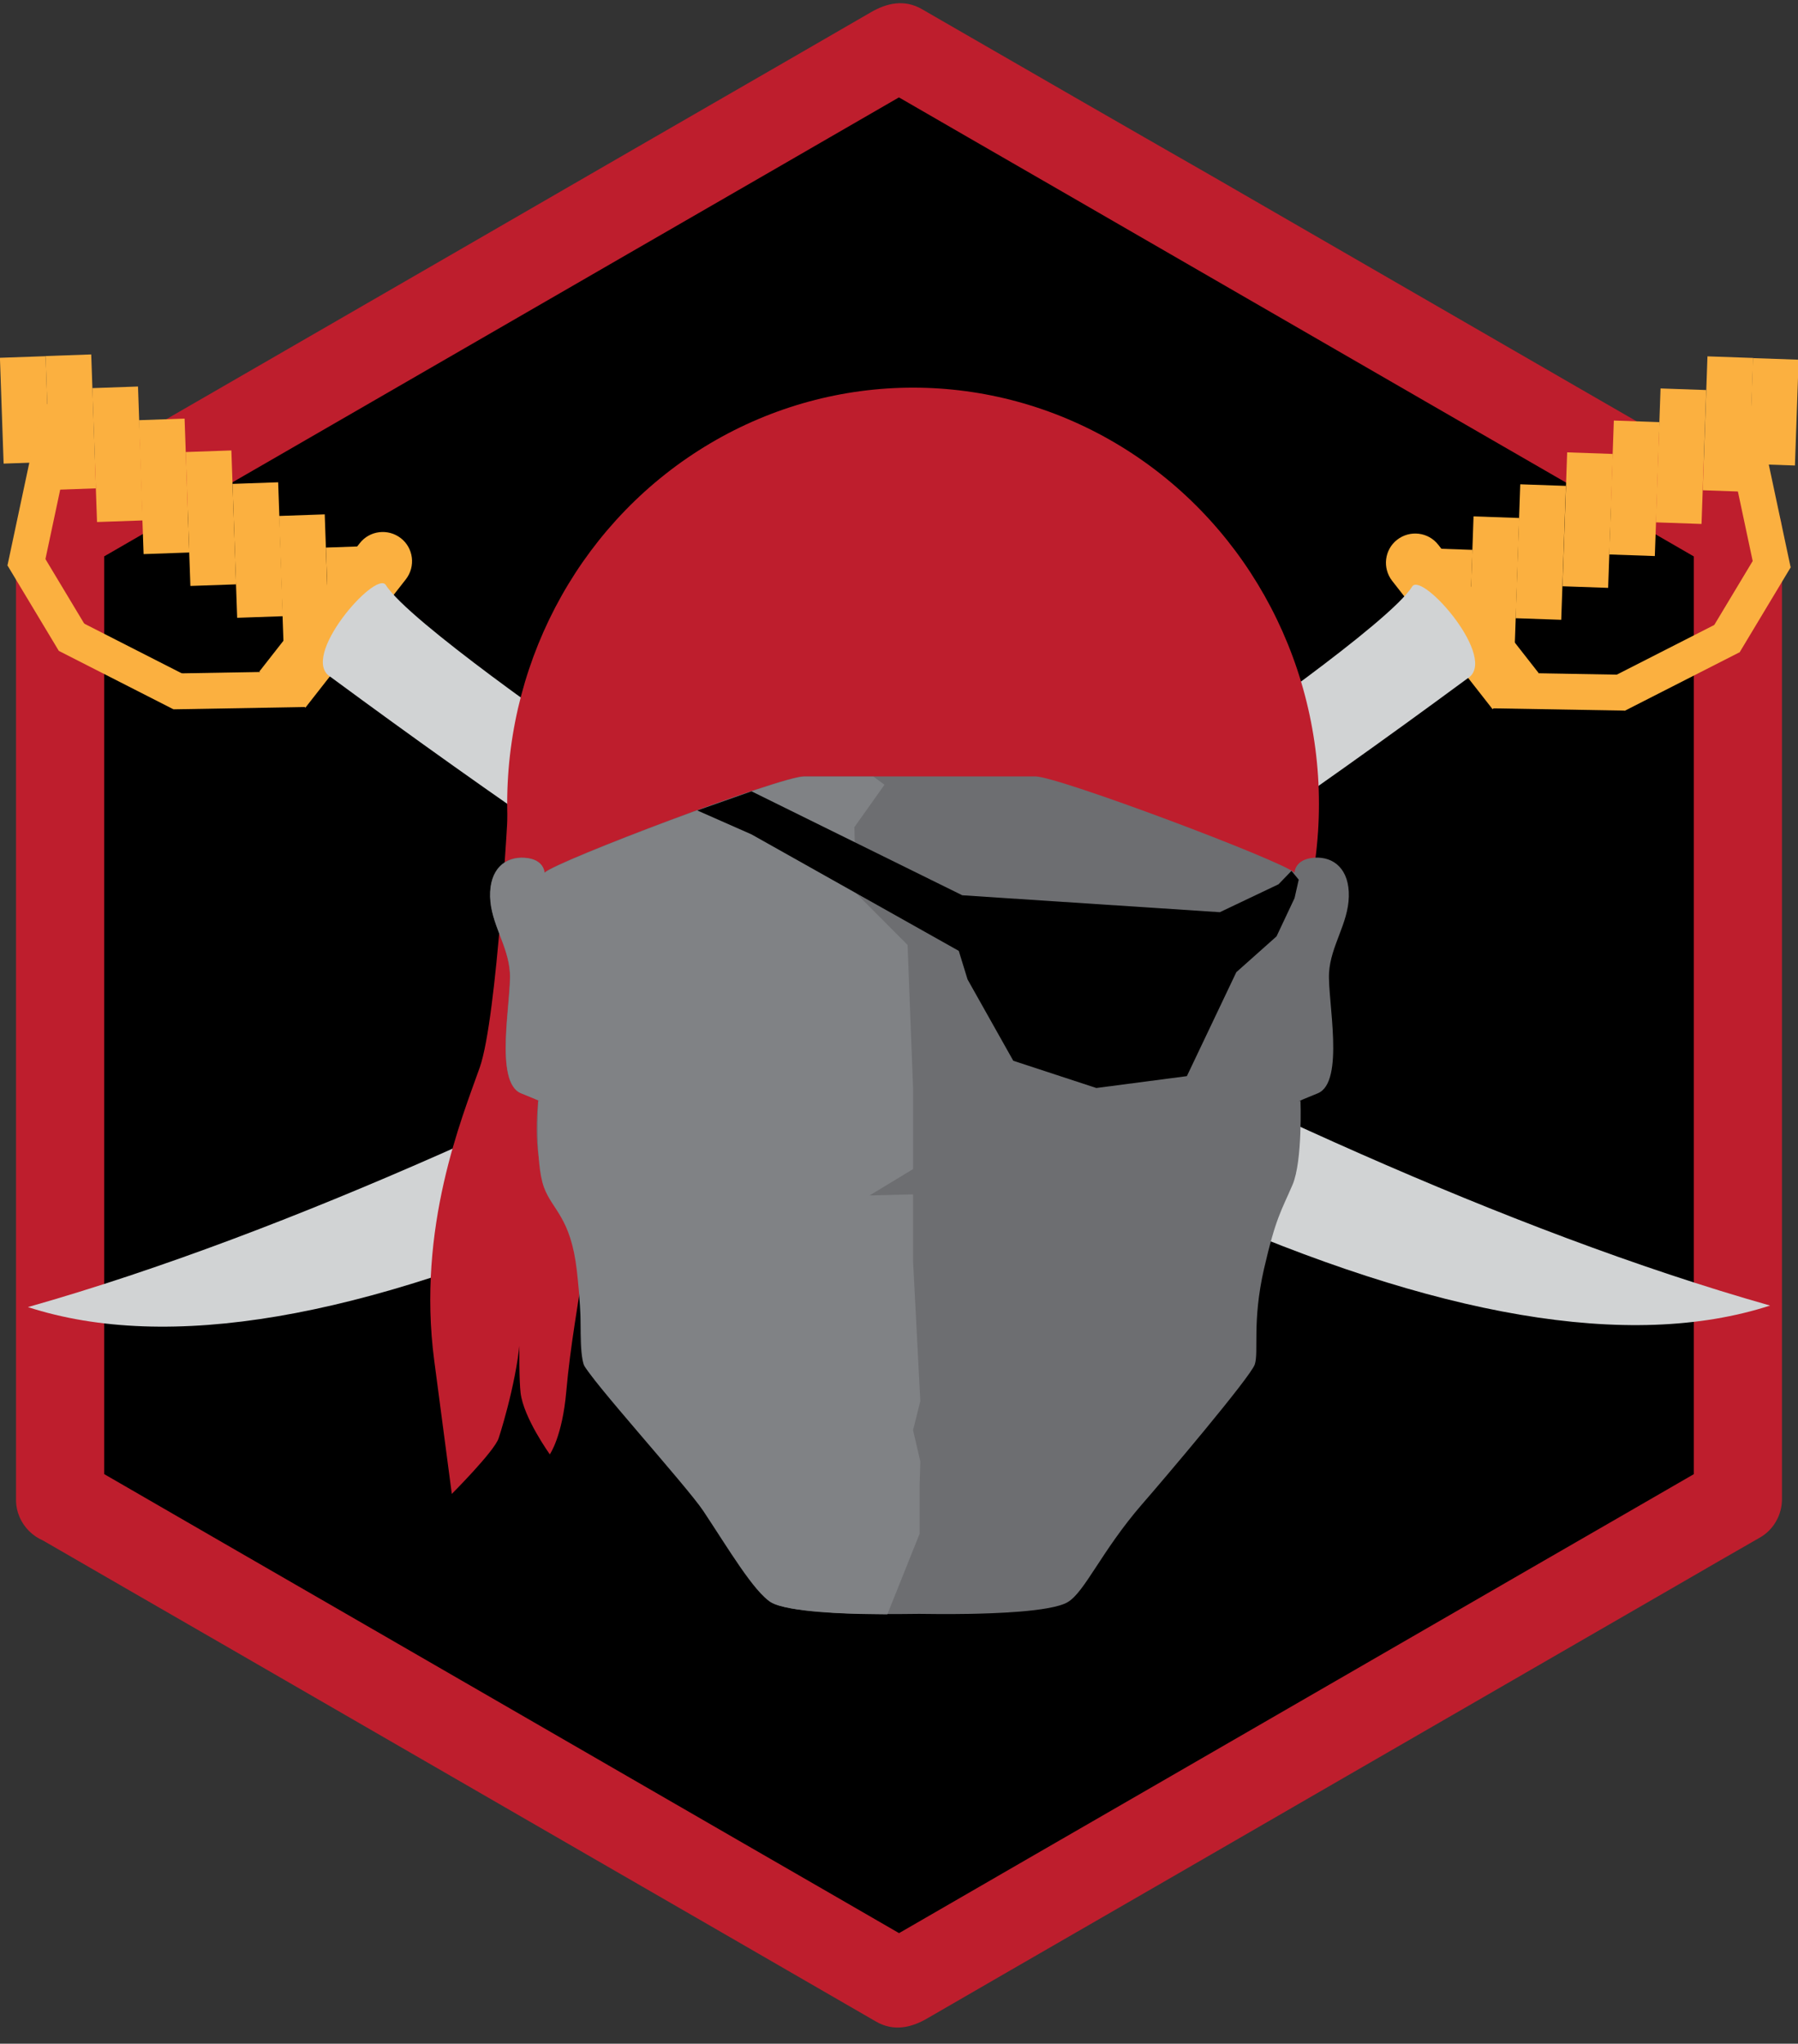 <?xml version="1.0" encoding="utf-8"?>
<!-- Generator: Adobe Illustrator 18.0.0, SVG Export Plug-In . SVG Version: 6.00 Build 0)  -->
<!DOCTYPE svg PUBLIC "-//W3C//DTD SVG 1.1//EN" "http://www.w3.org/Graphics/SVG/1.1/DTD/svg11.dtd">
<svg version="1.1" id="Layer_1" xmlns="http://www.w3.org/2000/svg" xmlns:xlink="http://www.w3.org/1999/xlink" x="0px" y="0px"
	 viewBox="0 0 818.2 930" enable-background="new 0 0 818.2 930" xml:space="preserve">
<rect x="0" y="0" width="818.2" height="930" fill="#333333" stroke="none"/>
<g>
	<polygon points="27.4,682.4 27.4,241.6 409.1,21.2 790.8,241.6 790.8,682.4 409.1,902.8 	"/>
	<g>
		<path fill="#BE1E2D" d="M47.4,682.4c0-32.1,0-64.3,0-96.4c0-64,0-127.9,0-191.9c0-47.2,0-94.4,0-141.6c0-3.6,0-7.2,0-10.9
			c-3.3,5.8-6.6,11.5-9.9,17.3c27.8-16.1,55.6-32.1,83.5-48.2c55.4-32,110.8-64,166.2-96c40.9-23.6,81.8-47.2,122.6-70.8
			c3.1-1.8,6.3-3.6,9.4-5.4c-6.7,0-13.5,0-20.2,0c27.8,16.1,55.6,32.1,83.5,48.2c55.4,32,110.8,64,166.2,96
			c40.9,23.6,81.8,47.2,122.6,70.8c3.1,1.8,6.3,3.6,9.4,5.4c-3.3-5.8-6.6-11.5-9.9-17.3c0,32.1,0,64.3,0,96.4c0,64,0,127.9,0,191.9
			c0,47.2,0,94.4,0,141.6c0,3.6,0,7.2,0,10.9c3.3-5.8,6.6-11.5,9.9-17.3c-27.8,16.1-55.6,32.1-83.5,48.2c-55.4,32-110.8,64-166.2,96
			c-40.9,23.6-81.8,47.2-122.6,70.8c-3.1,1.8-6.3,3.6-9.4,5.4c6.7,0,13.5,0,20.2,0c-27.8-16.1-55.6-32.1-83.5-48.2
			c-55.4-32-110.8-64-166.2-96c-40.9-23.6-81.8-47.2-122.6-70.8c-3.1-1.8-6.3-3.6-9.4-5.4c-9.4-5.5-21.8-2.3-27.4,7.2
			c-5.5,9.4-2.3,21.9,7.2,27.4c27.8,16.1,55.6,32.1,83.5,48.2c55.4,32,110.8,64,166.2,96c40.9,23.6,81.8,47.2,122.6,70.8
			c3,1.7,6,3.5,9,5.2c8.1,4.7,16.2,2.8,23.5-1.5c12.6-7.3,25.1-14.5,37.7-21.8c51-29.4,101.9-58.8,152.9-88.3
			c50.3-29.1,100.7-58.1,151-87.2c12.4-7.2,24.9-14.4,37.3-21.5c6.1-3.5,9.9-10.3,9.9-17.3c0-32.1,0-64.3,0-96.4
			c0-64,0-127.9,0-191.9c0-47.2,0-94.4,0-141.6c0-3.6,0-7.2,0-10.9c0-7-3.8-13.8-9.9-17.3c-27.8-16.1-55.6-32.1-83.5-48.2
			c-55.4-32-110.8-64-166.2-96C510.4,56.6,469.5,33,428.6,9.4c-3-1.7-6-3.5-9-5.2c-8.1-4.7-16.2-2.8-23.5,1.5
			c-12.6,7.3-25.1,14.5-37.7,21.8c-51,29.4-101.9,58.8-152.9,88.3c-50.3,29.1-100.7,58.1-151,87.2c-12.4,7.2-24.9,14.4-37.3,21.5
			c-6.1,3.5-9.9,10.3-9.9,17.3c0,32.1,0,64.3,0,96.4c0,64,0,127.9,0,191.9c0,47.2,0,94.4,0,141.6c0,3.6,0,7.2,0,10.9
			c0,10.9,9.1,20,20,20S47.4,693.3,47.4,682.4z"/>
	</g>
</g>
<g>
	<path fill="#A97C50" d="M257.6,397.2"/>
	<g>
		
			<rect x="149.3" y="248.9" transform="matrix(0.999 -3.489950e-002 3.489950e-002 0.999 -9.53 5.74)" fill="#FBB040" width="20.8" height="53.9"/>
		<g>
			
				<rect x="128.1" y="234.5" transform="matrix(0.999 -3.489950e-002 3.489950e-002 0.999 -9.163 4.996)" fill="#FBB040" width="20.8" height="61"/>
			
				<rect x="106.9" y="219.9" transform="matrix(0.999 -3.489950e-002 3.489950e-002 0.999 -8.667 4.245)" fill="#FBB040" width="20.8" height="61"/>
			
				<rect x="64.3" y="190.9" transform="matrix(0.999 -3.489950e-002 3.489950e-002 0.999 -7.682 2.742)" fill="#FBB040" width="20.8" height="61"/>
			
				<rect x="85.6" y="205.4" transform="matrix(0.999 -3.489950e-002 3.489950e-002 0.999 -8.173 3.493)" fill="#FBB040" width="20.8" height="61"/>
			
				<rect x="43.1" y="176.3" transform="matrix(0.999 -3.489950e-002 3.489950e-002 0.999 -7.186 1.991)" fill="#FBB040" width="20.8" height="61"/>
			
				<rect x="21.8" y="161.7" transform="matrix(0.999 -3.489950e-002 3.489950e-002 0.999 -6.689 1.24)" fill="#FBB040" width="20.8" height="61"/>
			
				<rect x="0.8" y="162.5" transform="matrix(0.999 -3.489950e-002 3.489950e-002 0.999 -6.505 0.505)" fill="#FBB040" width="20.8" height="48.2"/>
			
				<rect x="11.1" y="184.3" transform="matrix(0.978 0.208 -0.208 0.978 46.591 0.862)" fill="#FBB040" width="16.3" height="75.5"/>
			
				<rect x="13.9" y="249.9" transform="matrix(0.857 -0.515 0.515 0.857 -137.22 50.28)" fill="#FBB040" width="16.3" height="45.3"/>
			
				<rect x="48.4" y="272.9" transform="matrix(0.454 -0.891 0.891 0.454 -238.416 215.391)" fill="#FBB040" width="16.3" height="58.6"/>
			
				<rect x="100.7" y="284" transform="matrix(-1.745235e-002 -1 1 -1.745235e-002 -203.301 428.438)" fill="#FBB040" width="16.3" height="60.1"/>
			<path fill="#FBB040" d="M139,322l45.7-58.4c4.5-5.8,3.5-14.2-2.3-18.7l0,0c-5.8-4.5-14.2-3.5-18.7,2.3L118,305.6L139,322z"/>
		</g>
		<path fill="#D1D3D4" d="M805.5,594.1C564,525.7,264,336.6,264,336.6s-78.4-54.1-88.5-70.5c-4.8-6.5-39.7,33.3-25,42
			C453.3,531.3,677.5,635.5,805.5,594.1z"/>
	</g>
	<g>
		<g>
			
				<rect x="669.3" y="235.2" transform="matrix(-0.999 -3.489945e-002 3.489945e-002 -0.999 1349.624 554.975)" fill="#FBB040" width="20.8" height="61"/>
			
				<rect x="648.1" y="249.6" transform="matrix(-0.999 -3.489945e-002 3.489945e-002 -0.999 1306.803 579.228)" fill="#FBB040" width="20.8" height="57.1"/>
			
				<rect x="690.6" y="220.6" transform="matrix(-0.999 -3.489945e-002 3.489945e-002 -0.999 1392.666 526.526)" fill="#FBB040" width="20.8" height="61"/>
			
				<rect x="733.1" y="191.7" transform="matrix(-0.999 -3.489945e-002 3.489945e-002 -0.999 1478.723 470.129)" fill="#FBB040" width="20.8" height="61"/>
			
				<rect x="711.8" y="206.1" transform="matrix(-0.999 -3.489945e-002 3.489945e-002 -0.999 1435.699 498.245)" fill="#FBB040" width="20.8" height="61"/>
			
				<rect x="754.4" y="177.1" transform="matrix(-0.999 -3.489945e-002 3.489945e-002 -0.999 1521.764 441.68)" fill="#FBB040" width="20.8" height="61"/>
			
				<rect x="775.6" y="162.5" transform="matrix(-0.999 -3.489945e-002 3.489945e-002 -0.999 1564.806 413.232)" fill="#FBB040" width="20.8" height="61"/>
			
				<rect x="796.6" y="163.2" transform="matrix(-0.999 -3.489945e-002 3.489945e-002 -0.999 1606.91 402.671)" fill="#FBB040" width="20.8" height="48.2"/>
			
				<rect x="790.9" y="185" transform="matrix(-0.978 0.208 -0.208 -0.978 1626.834 274.609)" fill="#FBB040" width="16.3" height="75.5"/>
			
				<rect x="788" y="250.6" transform="matrix(-0.857 -0.515 0.515 -0.857 1337.821 917.538)" fill="#FBB040" width="16.3" height="45.3"/>
			
				<rect x="753.5" y="273.7" transform="matrix(-0.454 -0.891 0.891 -0.454 837.495 1119.117)" fill="#FBB040" width="16.3" height="58.6"/>
			
				<rect x="701.2" y="284.8" transform="matrix(1.745238e-002 -1 1 1.745238e-002 382.152 1018.55)" fill="#FBB040" width="16.3" height="60.1"/>
			<path fill="#FBB040" d="M679.2,322.7l-45.7-58.4c-4.5-5.8-3.5-14.2,2.3-18.7v0c5.8-4.5,14.2-3.5,18.7,2.3l45.7,58.4L679.2,322.7z
				"/>
		</g>
		<path fill="#D1D3D4" d="M12.7,594.8c241.4-68.4,541.5-257.5,541.5-257.5s78.4-54.1,88.5-70.5c4.8-6.5,39.7,33.3,25,42
			C364.8,532,140.7,636.2,12.7,594.8z"/>
	</g>
	<ellipse fill="#BE1E2D" cx="415.5" cy="365.8" rx="184.7" ry="189.4"/>
	<path fill="#BE1E2D" d="M231.3,365.8c0,0-5,97.3-13,120c-8,22.7-28.7,72.7-20.7,133.3c8,60.7,8,60.7,8,60.7s19.3-19.3,21.3-25.3
		s10-32.9,10-51.4c0-18.6,0-18.6,0-18.6s-1.3,38,0,49.3c1.3,11.3,13.3,28,13.3,28s5.7-8,7.5-28.7c1.8-20.7,5.8-42,7.8-56.7
		S231.3,365.8,231.3,365.8z"/>
	<path fill="#FFF200" stroke="#000000" stroke-width="3" stroke-miterlimit="10" d="M426.5,371.7"/>
	<path fill="#6D6E71" d="M604.8,442.7c0.7-12.3,8.7-22.3,9-34.7c0.3-12.3-6.7-18.3-15.7-17.7s-9,6.8-9,6.8
		c-6-5.5-107.7-43.8-118-43.8s-52.7,0-52.7,0s-42.3,0-52.7,0c-10.3,0-112,38.3-118,43.8c0,0,0-6.2-9-6.8s-16,5.3-15.7,17.7
		c0.3,12.3,8.3,22.3,9,34.7c0.7,12.3-7.3,49.7,5,54.7s7.9,3.4,7.9,3.4s-3.4,30.2,5.4,38.1c8.8,7.8,16.2,14.5,14.8,39.2
		c-1.3,24.7-1.3,37.2,0.5,42.8c1.8,5.7,44.2,40.9,51.7,52.5c7.3,11.3,25.7,51.2,33.5,55.7c7.8,4.5,35.3,5.2,44.5,5.3
		c9.2,0.2,23,0,23,0s13.8,0.2,23,0c9.2-0.2,36.7-0.8,44.5-5.3c7.8-4.5,15.5-23.4,34-44.7c9.1-10.4,49.3-57.8,51.2-63.5
		s-1.3-19.4,4.2-43.5c5.4-23.4,7.8-26.2,13-38.3c4.6-10.9,3.6-38.2,3.6-38.2s-4.4,1.6,7.9-3.4C612.1,492.4,604.1,455.1,604.8,442.7z
		"/>
	<path fill="#808285" d="M415.5,532v-37l-2.5-65l-23.4-23.5l-0.8-30.1l13.7-19.3l-5-3.7c-12.2,0-26.3,0-31.7,0
		c-10.3,0-112,38.3-118,43.8c0,0,0-6.2-9-6.8s-16,5.3-15.7,17.7c0.3,12.3,8.3,22.3,9,34.7c0.7,12.3-7.3,49.7,5,54.7s7.9,3.4,7.9,3.4
		s-1.6,28.2,2.5,39.3c3.8,10.5,12.2,13.6,15,38c2.8,24.5,1.4,37.1,3.3,42.8c1.8,5.7,46.5,55,54.2,66.5c11.3,17,23.2,37.2,31,41.7
		c7.8,4.5,35.3,5.2,44.5,5.3c2.5,0,5.4,0.1,8.3,0.1l14.7-36.7l0-22.4l0.3-10.5l-3.3-14.2l3.3-13.2l-3.3-63.8v-30.3l-19.8,0.5
		L415.5,532z"/>
	<polyline points="342,360.1 437.9,407.4 555.1,415.1 581.8,402.4 587.7,396.3 591,400.3 589.1,408.7 580.9,426.1 562.6,442.4 
		540.1,489.7 498.9,495.1 461.1,482.7 440.3,445.7 436.3,432.7 342,379.7 317.3,368.8 	"/>
</g>
</svg>
